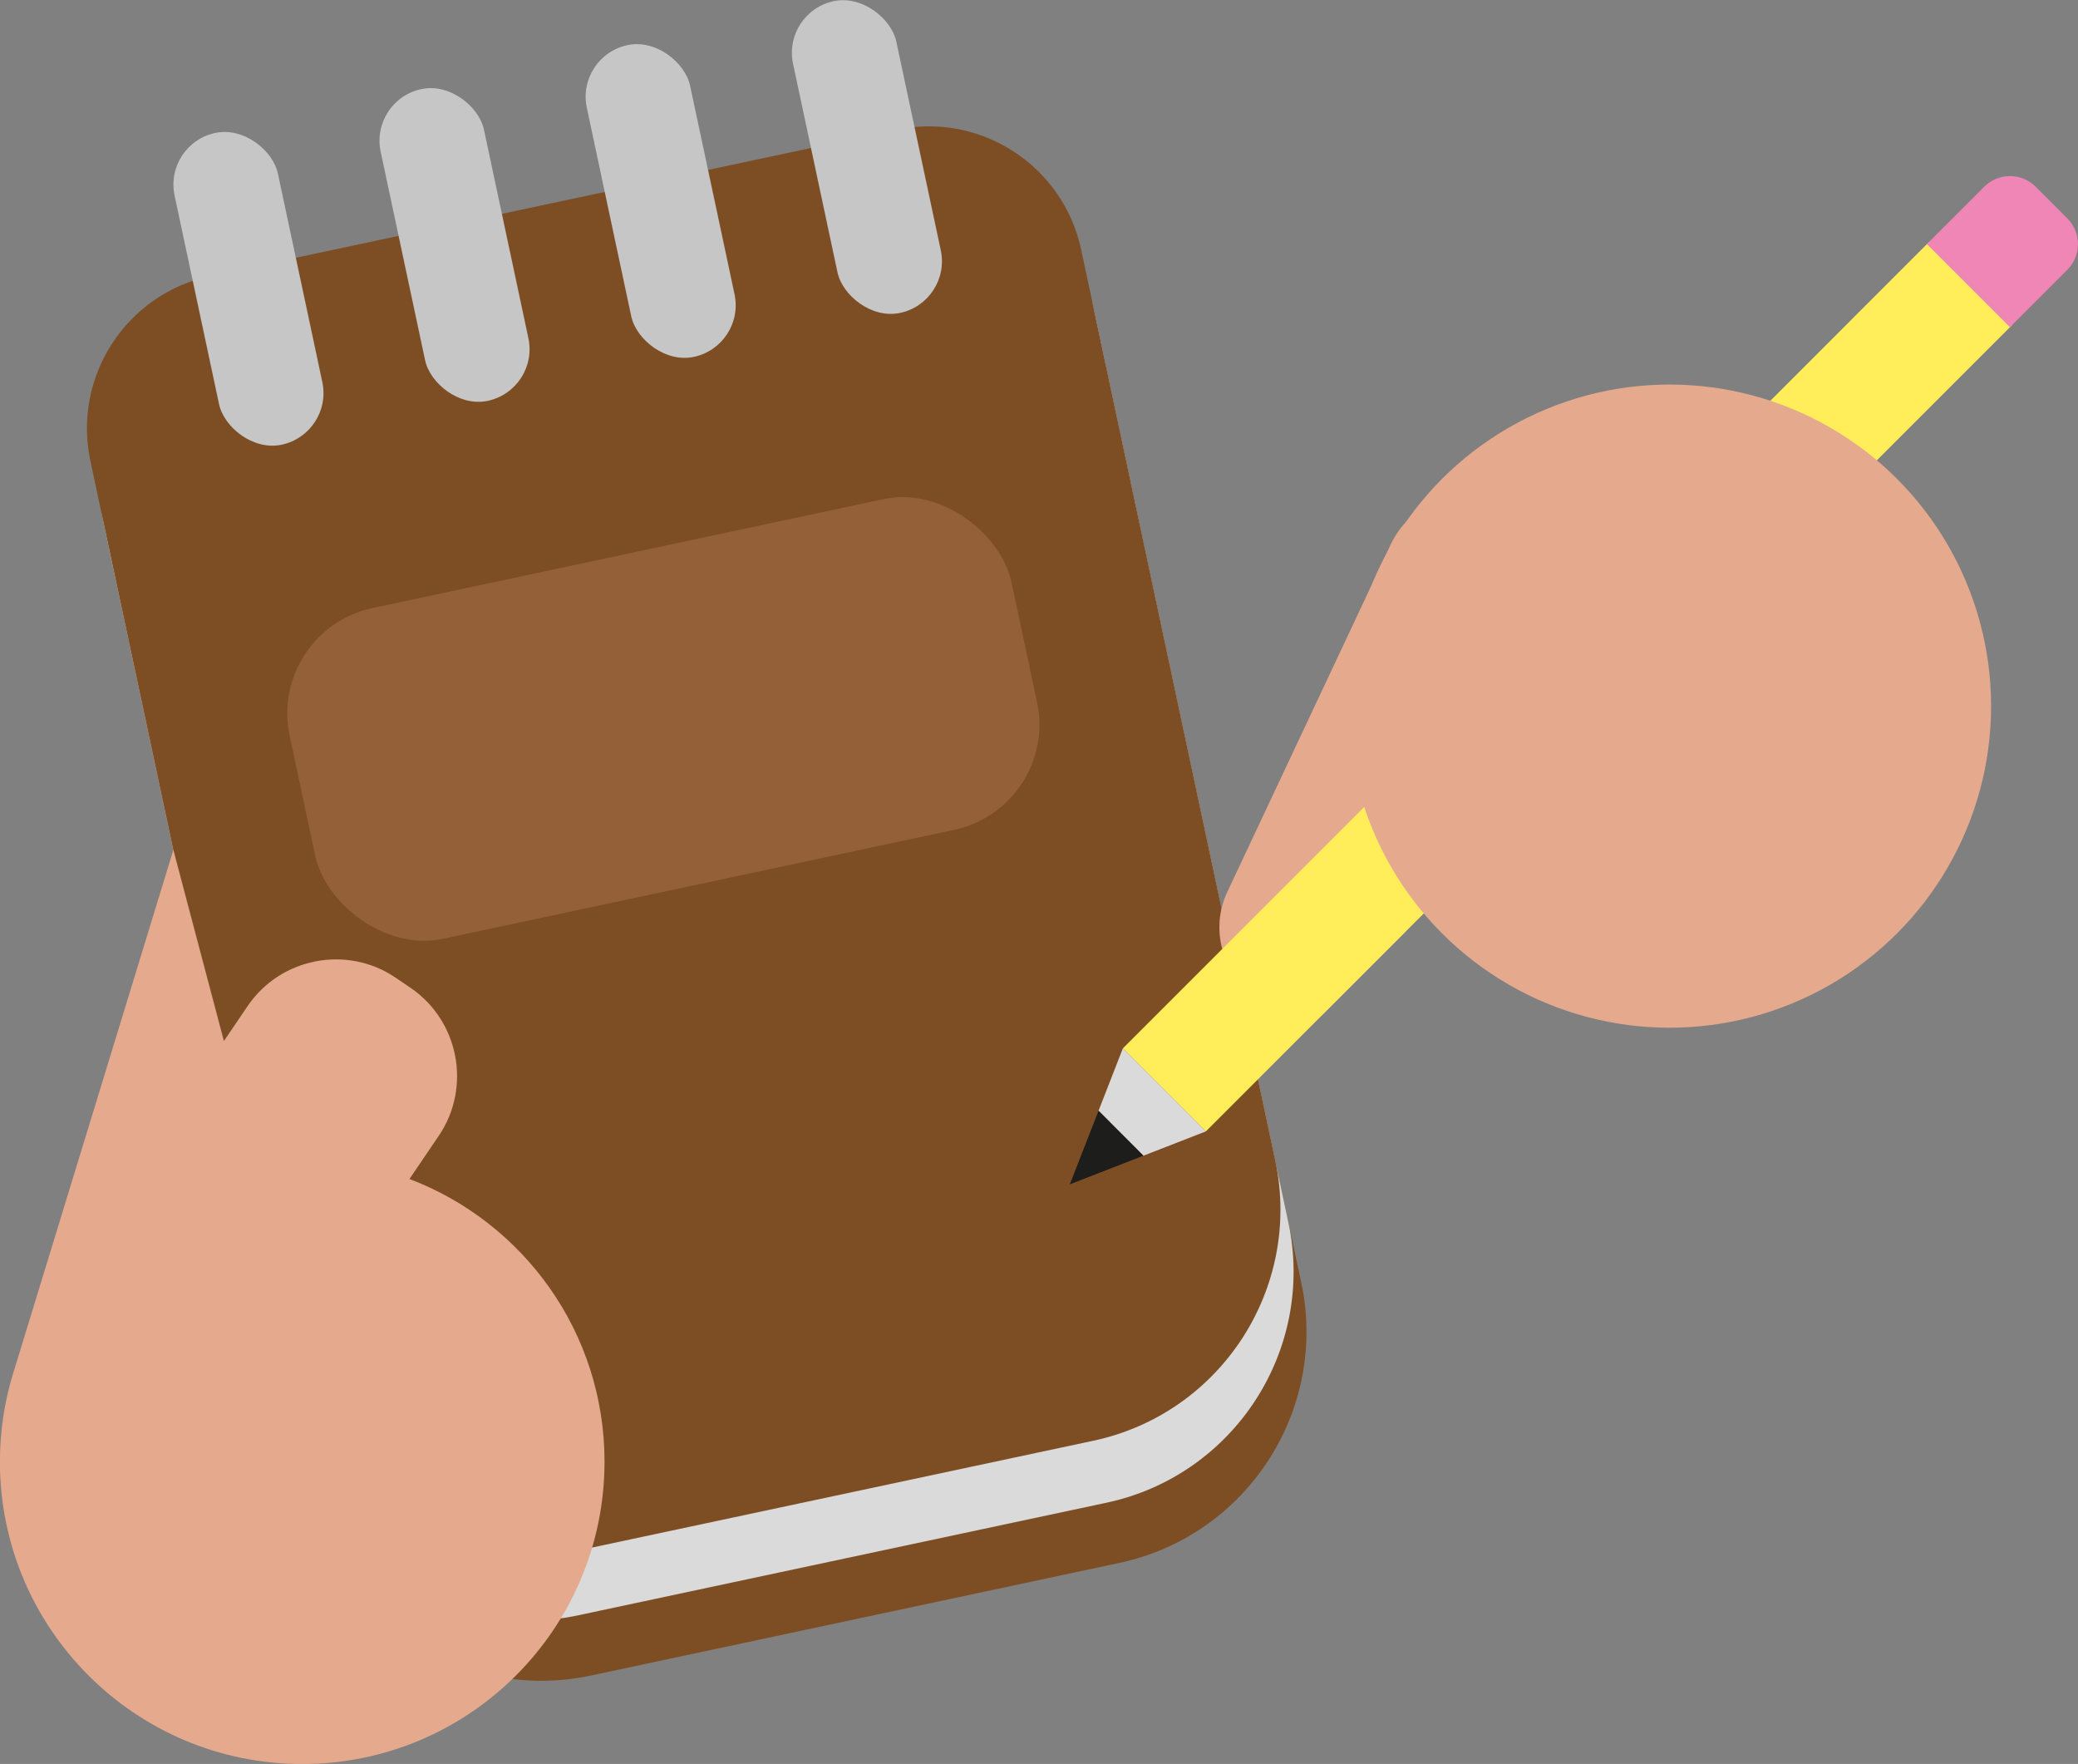 <?xml version="1.0" encoding="UTF-8"?>
<svg id="Camada_1" data-name="Camada 1" xmlns="http://www.w3.org/2000/svg" viewBox="0 0 234.33 198.89">
  <rect x="0" y="0" width="234.33" height="198.89" fill="#808080" stroke="none"/>
  <defs>
    <style>
      .cls-1 {
        fill: #e5a98d;
      }

      .cls-2 {
        fill: #ffee5a;
      }

      .cls-3 {
        fill: #ef86b5;
      }

      .cls-4 {
        fill: #7d4e24;
      }

      .cls-5 {
        fill: #dadada;
      }

      .cls-6 {
        fill: #c6c6c6;
      }

      .cls-7 {
        fill: #1d1d1b;
      }

      .cls-8 {
        fill: #936037;
      }
    </style>
  </defs>
  <g>
    <path class="cls-4" d="m41.33,35.01h79.1c9.7,0,17.57,7.87,17.57,17.57v104.98c0,14.71-11.94,26.65-26.65,26.65h-60.94c-14.71,0-26.65-11.94-26.65-26.65V52.58c0-9.7,7.87-17.57,17.57-17.57Z" transform="translate(-21.07 19.27) rotate(-12.03)"/>
    <path class="cls-5" d="m39.88,28.22h79.1c9.7,0,17.57,7.87,17.57,17.57v104.98c0,14.71-11.94,26.65-26.65,26.65h-60.94c-14.71,0-26.65-11.94-26.65-26.65V45.79c0-9.7,7.87-17.57,17.57-17.57Z" transform="translate(-19.69 18.82) rotate(-12.03)"/>
    <path class="cls-4" d="m38.4,21.24h79.1c9.7,0,17.57,7.87,17.57,17.57v104.98c0,14.71-11.94,26.65-26.65,26.65h-60.94c-14.71,0-26.65-11.94-26.65-26.65V38.81c0-9.7,7.87-17.57,17.57-17.57Z" transform="translate(-18.27 18.35) rotate(-12.03)"/>
    <rect class="cls-6" x="22.06" y="14.6" width="11.91" height="35.94" rx="5.95" ry="5.95" transform="translate(-6.17 6.55) rotate(-12.03)"/>
    <rect class="cls-6" x="45.3" y="9.65" width="11.91" height="35.94" rx="5.95" ry="5.95" transform="translate(-4.63 11.29) rotate(-12.03)"/>
    <rect class="cls-6" x="68.55" y="4.69" width="11.91" height="35.94" rx="5.95" ry="5.95" transform="translate(-3.09 16.03) rotate(-12.03)"/>
    <rect class="cls-6" x="91.8" y="-.26" width="11.91" height="35.94" rx="5.95" ry="5.95" transform="translate(-1.54 20.76) rotate(-12.03)"/>
    <rect class="cls-8" x="33.19" y="62" width="83.22" height="38.13" rx="12.14" ry="12.14" transform="translate(-15.25 17.37) rotate(-12.03)"/>
  </g>
  <path class="cls-1" d="m46.18,132.93l3.31-4.88c3.7-5.46,2.26-12.96-3.2-16.67l-1.69-1.15c-5.46-3.7-12.96-2.26-16.67,3.2l-2.68,3.95-5.7-21.55L1.66,154.28c-.1.32-.2.64-.3.97h0c-.89,3.03-1.37,6.24-1.37,9.56,0,18.82,15.26,34.09,34.09,34.09s34.09-15.26,34.09-34.09c0-14.57-9.14-26.99-21.99-31.87Z"/>
  <path class="cls-1" d="m175.12,69.71c-.03.07-.06.13-.09.2l-16.52,35.13-9.45,9.45c-1.67.19-3.41-.07-5.04-.84l-1.09-.52c-2.63-1.24-4.42-3.53-5.1-6.13-.56-2.07-.41-4.34.57-6.43l18.44-39.21c2.22-4.72,7.85-6.75,12.57-4.53l1.09.52c4.65,2.19,6.69,7.68,4.62,12.36Z"/>
  <polygon class="cls-2" points="226.91 36.64 135.98 127.57 126.62 118.21 137.83 107 175.12 69.71 217.54 27.28 226.91 36.64"/>
  <circle class="cls-1" cx="188.27" cy="79.62" r="36.26"/>
  <polygon class="cls-5" points="135.98 127.57 128.94 130.31 123.88 125.24 126.62 118.21 135.98 127.57"/>
  <polygon class="cls-7" points="128.94 130.31 120.64 133.54 123.88 125.24 128.94 130.31"/>
  <path class="cls-3" d="m224.13,20.9h5.05c2.26,0,4.1,1.84,4.1,4.1v9.15h-13.25v-9.15c0-2.26,1.84-4.1,4.1-4.1Z" transform="translate(85.85 -152.21) rotate(45)"/>
</svg>